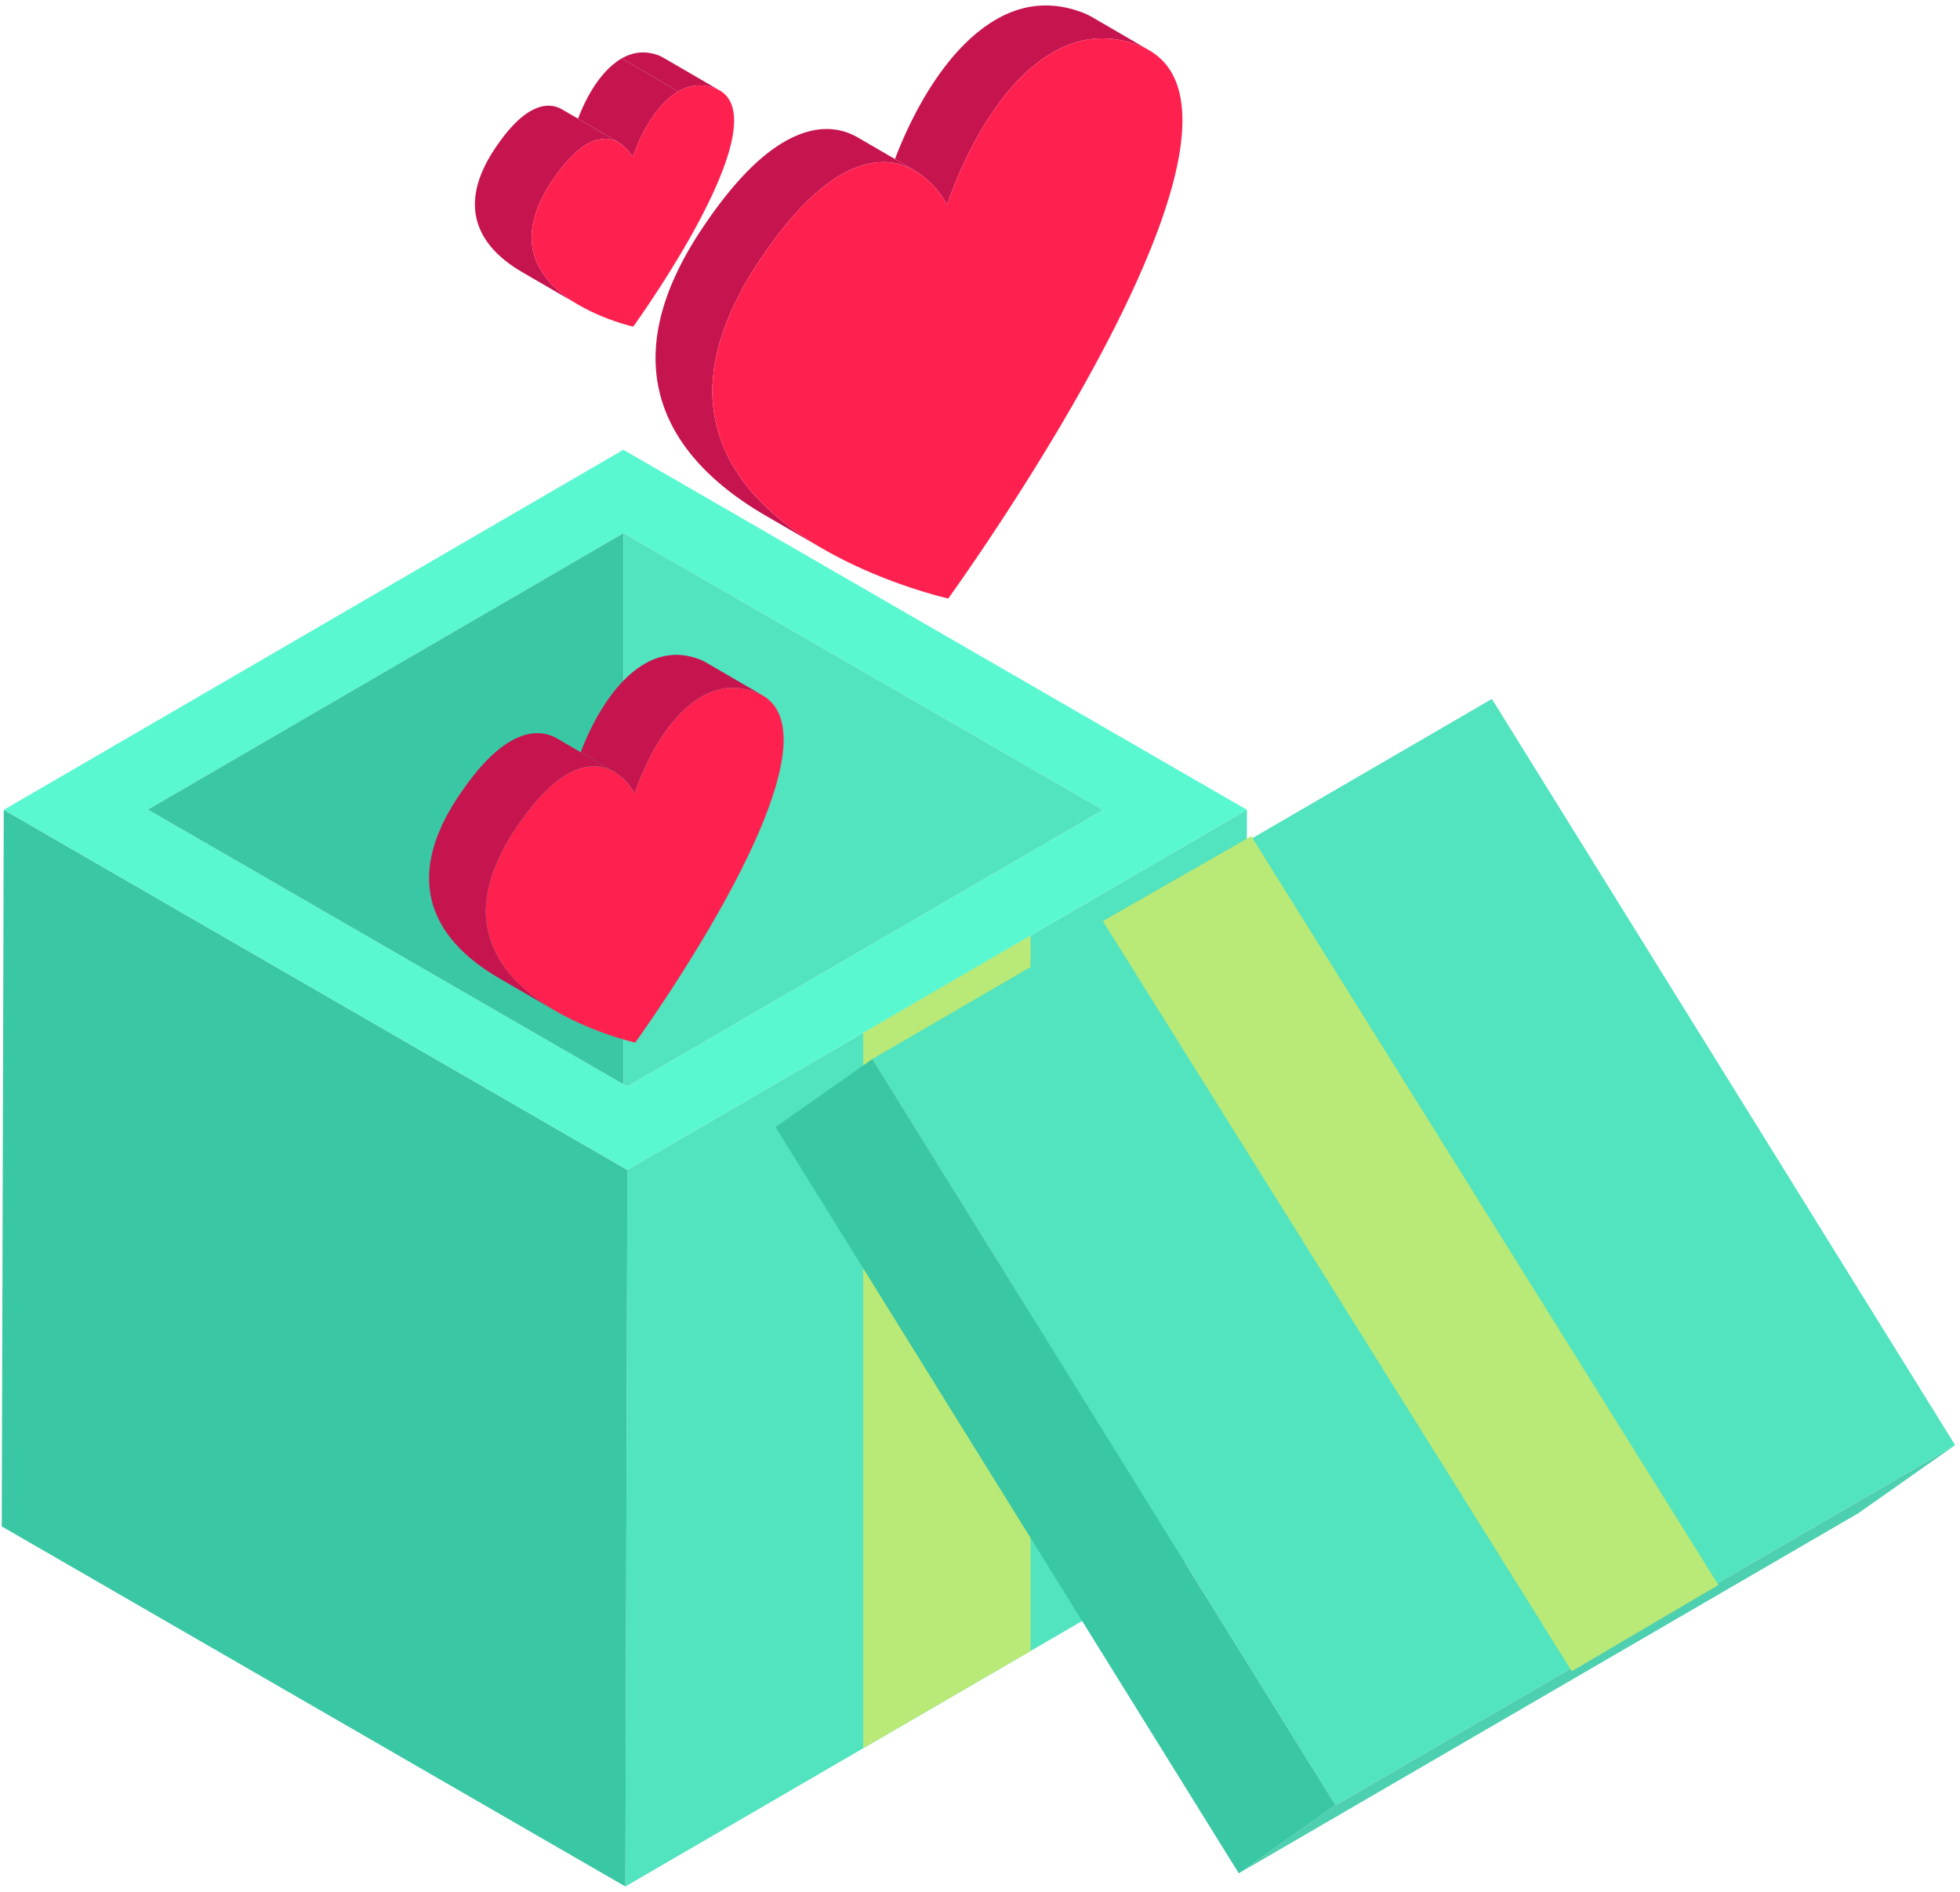 <svg xmlns="http://www.w3.org/2000/svg" width="287" height="277" viewBox="0 0 287 277">
    <g fill="none" fill-rule="evenodd">
        <path fill="#52E3BF" d="M91.865 171.286l-.294 104.92 90.717-52.721.298-104.922z"/>
        <path fill="#3AC7A4" d="M.256 223.487l91.315 52.719.294-104.92-91.313-52.72z"/>
        <path fill="#59F8D0" d="M.56 118.566l91.314 52.716 90.713-52.716-91.31-52.715L.562 118.566zm21.099-.037l69.636-40.46 70.196 40.516-69.636 40.48-70.196-40.536z"/>
        <path fill="#3AC7A4" d="M91.295 78.068v80.68L21.66 118.53z"/>
        <path fill="#52E3BF" d="M161.49 118.585l-69.635 40.479-.56-.317V78.068z"/>
        <path fill="#B9E976" d="M126.393 151.223l24.512-14.244v104.745l-24.512 14.244z"/>
        <path fill="#C6144F" d="M110.478 101.268c.43.15.825.331 1.185.54l-8.3-4.824a7.125 7.125 0 0 0-1.185-.54c-2.939-1.033-5.528-.552-7.752.733l8.3 4.823c2.224-1.286 4.813-1.766 7.752-.732M166.413 6.512c.676.239 1.298.524 1.864.853l-8.3-4.824a10.717 10.717 0 0 0-1.866-.851c-4.636-1.634-8.721-.878-12.23 1.149l8.3 4.824c3.509-2.026 7.594-2.783 12.232-1.15M86.184 112.234c.016-.001.033-.007.046-.009l-.054.004.008.005zM89.796 112.911c1.986 1.1 3.025 3.055 3.12 3.234.17-.522 3.379-10.431 9.809-14.145l-8.3-4.823c-5.22 3.014-8.319 10.115-9.392 12.959l4.884 2.837c-.037-.023-.082-.04-.12-.062M130.84 23.86c.034.006.07.007.103.015-.036-.008-.065-.017-.099-.022-.002.001-.002.005-.004.007M133.769 24.882c3.133 1.734 4.77 4.819 4.92 5.102.265-.823 5.347-16.462 15.49-22.32l-8.3-4.824c-8.238 4.759-13.137 15.963-14.83 20.45l2.915 1.693c-.063-.037-.132-.064-.195-.1M133.314 24.653"/>
        <path fill="#C6144F" d="M79.555 146.89a29.533 29.533 0 0 1-.86-.596l-.496-.37a25.553 25.553 0 0 1-.793-.63c-.16-.132-.319-.263-.475-.397-.274-.236-.535-.48-.794-.728-.13-.125-.266-.246-.393-.375a19.432 19.432 0 0 1-1.049-1.134c-.013-.017-.027-.03-.04-.045-.341-.408-.662-.83-.965-1.268-.095-.138-.181-.281-.272-.421a17.725 17.725 0 0 1-.57-.939 23.795 23.795 0 0 1-.272-.533 14.986 14.986 0 0 1-.648-1.514 13.347 13.347 0 0 1-.312-1.013c-.052-.19-.108-.38-.152-.574-.092-.408-.155-.83-.207-1.255-.019-.142-.047-.278-.06-.421a13.884 13.884 0 0 1-.052-1.772c.006-.141.03-.29.04-.432.027-.471.074-.948.15-1.44.036-.227.091-.462.138-.694.084-.423.183-.854.304-1.29a20.729 20.729 0 0 1 .723-2.122c.107-.267.21-.535.333-.807.216-.492.465-.999.728-1.507.127-.242.237-.48.373-.729.42-.76.883-1.534 1.41-2.333 2.92-4.415 5.498-6.917 7.72-8.2.386-.223.76-.406 1.124-.562.122-.05.238-.084.36-.129.234-.09.47-.177.696-.238.138-.038.268-.06.402-.088.179-.037.36-.082.53-.104l.055-.004c.136-.017.266-.022.397-.03.177-.01.352-.02.523-.015.129.004.253.015.376.028a4.9 4.9 0 0 1 .827.136c.15.04.295.079.434.125.11.037.216.076.323.117.136.054.266.116.396.177.099.049.194.094.289.148.041.022.084.039.121.061l-4.884-2.837-3.416-1.987c-1.622-.943-3.902-1.325-6.853.378-2.222 1.283-4.8 3.788-7.72 8.201-9.066 13.69-1.809 21.924 5.977 26.45l8.3 4.824c-.09-.052-.175-.11-.26-.162a33.801 33.801 0 0 1-1.038-.639c-.157-.1-.311-.207-.468-.31"/>
        <path fill="#FE214F" d="M110.478 101.268c-2.939-1.034-5.528-.554-7.752.732-6.43 3.714-9.641 13.623-9.81 14.145-.094-.18-1.133-2.135-3.12-3.234-.094-.052-.19-.099-.29-.147a5.468 5.468 0 0 0-.719-.292 5.9 5.9 0 0 0-.782-.202 5.552 5.552 0 0 0-.477-.061 4.964 4.964 0 0 0-.376-.028 5.565 5.565 0 0 0-.525.015c-.13.007-.259.013-.397.03-.013.002-.03.007-.046.009-.176.02-.356.06-.539.099-.132.028-.264.05-.402.087-.225.062-.462.151-.697.239-.119.046-.236.078-.357.13-.365.157-.74.337-1.125.56-2.22 1.284-4.8 3.788-7.72 8.202-.528.797-.99 1.572-1.41 2.334-.135.246-.247.484-.372.726-.264.51-.514 1.016-.73 1.507-.121.272-.225.54-.333.809a22.333 22.333 0 0 0-.721 2.121c-.123.436-.222.866-.304 1.29-.048.232-.102.467-.14.694a15.82 15.82 0 0 0-.15 1.44c-.01.141-.032.29-.038.432-.02.609-.003 1.198.05 1.773.014.142.043.278.06.42.054.426.118.847.209 1.255.043.193.099.383.153.575.093.343.191.684.31 1.012.071.197.146.389.226.583.129.316.27.626.421.931.09.179.179.358.274.533.179.32.37.631.57.939.09.14.175.283.27.422.303.436.624.86.967 1.267.01.015.026.028.039.045.333.393.685.769 1.05 1.134.127.129.261.25.391.374.26.248.522.492.794.729.154.134.315.264.475.397a28.826 28.826 0 0 0 1.29 1c.284.205.57.402.86.596.156.104.31.21.467.31.344.223.691.435 1.037.64 5.464 3.239 11.275 4.643 11.96 4.81 1.643-2.3 32.875-45.982 17.46-51.382"/>
        <path fill="#C6144F" d="M117.594 78.543a40.152 40.152 0 0 1-2.138-1.524c-.429-.324-.85-.66-1.265-1.002-.25-.205-.497-.408-.741-.618a39.55 39.55 0 0 1-1.267-1.164c-.203-.192-.41-.379-.603-.576-.58-.581-1.14-1.181-1.667-1.803-.02-.022-.041-.041-.058-.063a27.722 27.722 0 0 1-1.524-2c-.153-.217-.285-.446-.43-.671a25.183 25.183 0 0 1-.898-1.48c-.15-.273-.289-.556-.428-.84-.24-.482-.464-.97-.669-1.471a21.694 21.694 0 0 1-.356-.916 21.372 21.372 0 0 1-.49-1.595c-.082-.303-.173-.605-.242-.914a21.12 21.12 0 0 1-.328-1.977c-.028-.223-.074-.44-.096-.67a22.265 22.265 0 0 1-.079-2.792c.008-.226.047-.464.06-.693.046-.74.117-1.49.238-2.263.058-.36.142-.729.215-1.094.135-.672.29-1.35.482-2.045.114-.408.242-.82.376-1.235.226-.691.48-1.395.764-2.108.168-.423.333-.846.523-1.278.341-.777.738-1.574 1.153-2.377.196-.384.373-.76.587-1.15a52.935 52.935 0 0 1 2.228-3.685c4.615-6.974 8.693-10.93 12.202-12.957.611-.35 1.2-.64 1.775-.885.194-.084.376-.134.566-.207.373-.14.745-.277 1.1-.376.215-.06.422-.093.633-.138.313-.067.626-.134.927-.173.213-.024.418-.032.624-.045.28-.016.56-.031.827-.024.205.006.399.024.596.043.22.02.44.039.652.076l.099.02c.188.034.37.075.553.122.235.056.464.12.688.195.17.058.34.118.504.183.216.088.423.18.626.28.155.074.308.148.457.228.063.038.132.066.195.101l-2.915-1.693-5.387-3.131c-2.557-1.487-6.161-2.09-10.822.603-3.507 2.023-7.585 5.98-12.2 12.955-14.31 21.613-2.86 34.612 9.436 41.755l8.3 4.823c-.132-.077-.26-.162-.395-.242a54.929 54.929 0 0 1-1.656-1.02c-.246-.158-.486-.325-.732-.49"/>
        <path fill="#FE214F" d="M166.413 6.512c-4.638-1.632-8.723-.875-12.232 1.151-10.146 5.86-15.226 21.497-15.494 22.322-.15-.285-1.786-3.37-4.917-5.103-.148-.08-.302-.155-.457-.23a8.507 8.507 0 0 0-1.13-.462 8.12 8.12 0 0 0-.688-.195 7.676 7.676 0 0 0-.553-.121c-.034-.007-.069-.01-.102-.015a10.261 10.261 0 0 0-.649-.082c-.197-.019-.39-.037-.596-.043a9.581 9.581 0 0 0-.827.024c-.206.014-.411.021-.624.045-.3.037-.614.106-.927.173-.21.045-.418.079-.634.138-.354.097-.726.237-1.099.377-.19.07-.372.122-.566.206a16.55 16.55 0 0 0-1.775.885c-3.51 2.027-7.587 5.983-12.202 12.957a53.668 53.668 0 0 0-2.228 3.686c-.214.39-.391.765-.587 1.15a41.756 41.756 0 0 0-1.153 2.374c-.19.432-.355.855-.523 1.28a35.915 35.915 0 0 0-.764 2.108c-.134.414-.262.827-.376 1.235a29.887 29.887 0 0 0-.482 2.045c-.073.365-.157.734-.215 1.092a24.503 24.503 0 0 0-.238 2.265c-.013.229-.052.467-.06.693-.031.957-.005 1.887.079 2.792.022.229.068.447.096.67.084.671.185 1.334.328 1.977.07.309.16.609.242.912.146.542.306 1.077.49 1.597.112.309.231.614.356.916.205.501.428.99.669 1.472.14.283.277.566.428.84.281.506.585.996.898 1.479.145.223.277.452.43.672.479.687.984 1.356 1.524 1.999.018.022.039.04.058.063a30.415 30.415 0 0 0 1.667 1.803c.193.196.4.384.603.574.414.397.835.788 1.267 1.164.244.212.492.415.741.618.415.345.836.68 1.265 1.004.257.196.516.392.778.58.45.324.902.639 1.36.944.244.164.486.332.732.49.55.352 1.101.69 1.656 1.017 8.62 5.11 17.787 7.324 18.869 7.585 2.595-3.629 51.894-72.583 27.562-81.123"/>
        <path fill="#C6144F" d="M104.597 12.886c.291.102.56.223.801.365l-8.3-4.822a4.65 4.65 0 0 0-.8-.367c-2.001-.703-3.761-.375-5.274.499l8.3 4.824c1.513-.873 3.273-1.201 5.273-.499"/>
        <path fill="#C6144F" d="M90.258 20.695c1.516.712 2.325 2.183 2.394 2.312.115-.354 2.298-7.095 6.672-9.623l-8.3-4.824c-3.584 2.071-5.674 6.918-6.384 8.818l5.97 3.468c-.106-.062-.236-.099-.352-.151M88.732 20.317c-.194-.006-.404.035-.61.057l.012.008c.2-.022.41-.07.598-.065"/>
        <path fill="#C6144F" d="M89.196 20.382c.222.035.447.065.648.132-.203-.067-.425-.097-.648-.132"/>
        <path fill="#C6144F" d="M76.466 39.842l8.3 4.824c-.057-.033-.111-.07-.17-.106-.24-.14-.476-.285-.71-.436-.109-.069-.215-.143-.323-.216a29.452 29.452 0 0 1-.581-.402c-.112-.082-.222-.166-.333-.25a17.555 17.555 0 0 1-.55-.434c-.104-.087-.21-.173-.315-.264-.184-.16-.365-.328-.544-.5-.085-.082-.176-.164-.264-.251a13.391 13.391 0 0 1-.734-.795l-.006-.006a11.3 11.3 0 0 1-.655-.862c-.065-.095-.125-.194-.186-.291a11.47 11.47 0 0 1-.386-.633c-.065-.12-.125-.244-.186-.367a10.619 10.619 0 0 1-.287-.628 8.348 8.348 0 0 1-.363-1.084c-.038-.132-.075-.26-.107-.395-.06-.28-.102-.564-.14-.853-.012-.097-.03-.188-.04-.285a9.183 9.183 0 0 1-.034-1.205c.004-.099.019-.2.026-.3.02-.319.05-.643.103-.974.024-.155.061-.311.091-.468a12.34 12.34 0 0 1 .373-1.417c.095-.296.204-.598.326-.907.072-.181.143-.364.225-.55.147-.335.318-.678.495-1.02.088-.168.162-.332.257-.5.285-.518.598-1.045.956-1.587 1.986-3.002 3.738-4.705 5.249-5.577a6.254 6.254 0 0 1 1.483-.627c.162-.045.3-.041.454-.067a5.76 5.76 0 0 1 .231-.034c.207-.024.417-.063.611-.058.166.006.31.041.464.066.223.033.445.065.648.132.147.05.278.115.414.18.115.053.245.09.354.151l-5.97-3.47-2.33-1.352c-1.103-.643-2.655-.902-4.659.257-1.51.87-3.263 2.572-5.249 5.575-6.16 9.313-1.231 14.91 4.062 17.986"/>
        <path fill="#FE214F" d="M99.324 13.384c-4.375 2.526-6.558 9.269-6.672 9.623-.069-.129-.877-1.6-2.393-2.312-.136-.065-.269-.13-.416-.18-.2-.067-.425-.1-.646-.133-.157-.024-.3-.06-.466-.065-.186-.005-.397.043-.598.065-.08.01-.16.013-.244.026-.154.027-.292.023-.454.068a6.19 6.19 0 0 0-1.483.63c-1.509.869-3.263 2.571-5.247 5.574-.358.542-.67 1.07-.957 1.587-.095.168-.17.332-.256.5-.177.342-.348.685-.495 1.02-.082.184-.153.369-.225.551a14.918 14.918 0 0 0-.49 1.44c-.084.298-.151.59-.209.883-.032.157-.067.315-.091.47-.052.33-.084.653-.105.972-.007.1-.02.203-.024.3-.015.413-.004.816.032 1.205.01.097.03.188.043.285.035.288.08.575.14.853.03.134.068.264.106.395.061.233.13.462.21.685.047.134.1.267.153.399.09.212.182.423.285.628.061.122.123.247.188.366.12.217.251.427.385.634.062.097.12.195.185.29.207.297.425.587.657.863l.006.005c.231.274.479.539.732.796.088.087.179.17.266.253.18.17.358.337.544.497.105.092.209.177.315.265.18.149.361.292.55.434.108.084.22.168.333.25.192.137.386.27.58.402.107.072.213.147.323.216.235.15.472.296.71.436 3.712 2.2 7.66 3.153 8.125 3.265 1.12-1.563 22.356-31.254 11.876-34.94-2-.702-3.76-.374-5.273.5"/>
        <path fill="#4CD0AF" d="M195.566 264.303l-14.173 9.973 90.719-52.719 14.173-9.976z"/>
        <path fill="#3AC7A4" d="M127.737 155.052l-14.173 9.975 67.829 109.25 14.173-9.974z"/>
        <path fill="#52E3BF" d="M286.285 211.581l-67.829-109.248-90.719 52.718 67.83 109.253z"/>
        <path fill="#CCBD00" d="M200.466 192.305l.79-.458c-.05-.056-.106-.123-.155-.18l-.635.638zM193.316 132.838l.046.028a.93.93 0 0 0-.044-.03l-.002.002zM213.263 170.39c-.594 2.863-1.552 5.51-2.656 7.894 1.104-2.384 2.062-5.031 2.656-7.894M188.157 135.836c-.523.093-.952.328-1.26.732l1.26-.732z"/>
        <path fill="#CCBD00" d="M193.17 132.747l-.005.004c.05.03.1.056.15.088l.002-.002c-.046-.03-.098-.06-.147-.09"/>
        <path fill="#B9E976" d="M161.488 134.855l21.737-12.428 68.402 109.632-21.473 12.632z"/>
    </g>
</svg>

